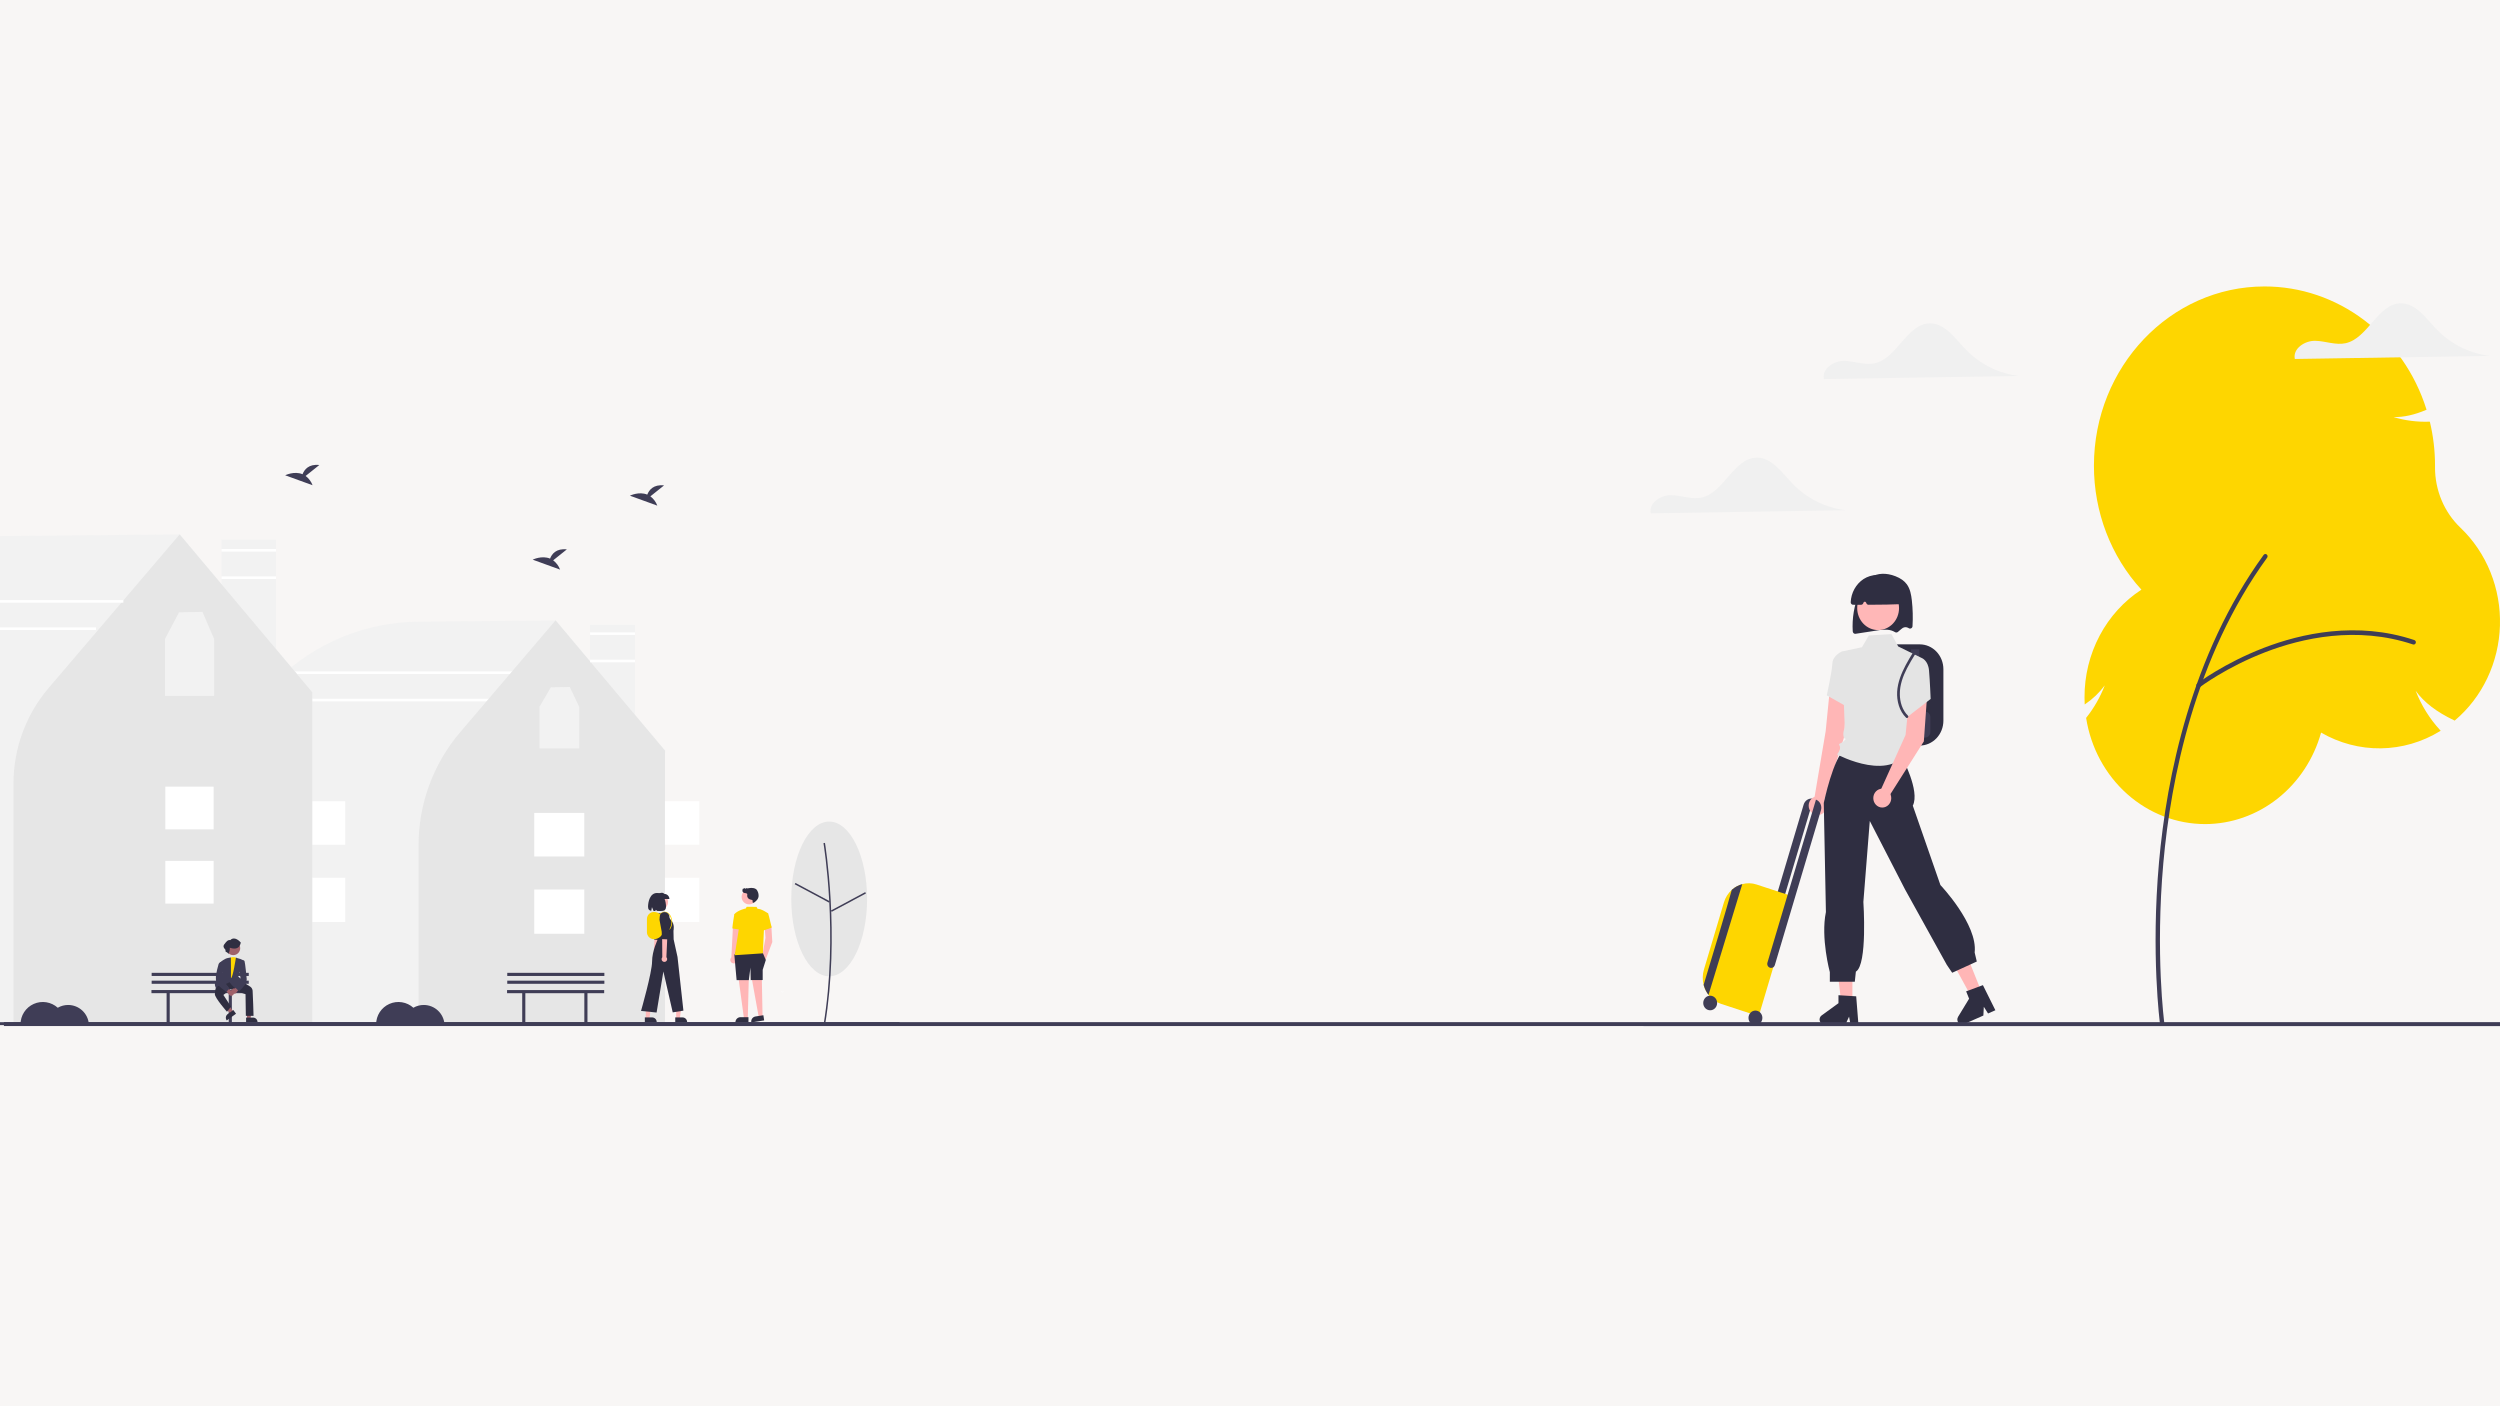 <svg width="1920" height="1080" viewBox="0 0 1920 1080" fill="none" xmlns="http://www.w3.org/2000/svg">
<rect x="0" y="0" width="1920" height="1080" fill="#808080" stroke="none"/>
<g clip-path="url(#clip0_201_56)">
<rect width="1920" height="1080" fill="white"/>
<path d="M0 2H1920V1082H0V2Z" fill="#F8F6F5"/>
<rect width="1920" height="1080" fill="#F8F6F5"/>
<path d="M1349.32 351.468C1331.69 351.475 1324.12 378.299 1306.87 382.111C1299.16 383.814 1291.3 380.425 1283.43 380.278C1275.55 380.131 1266.14 386.138 1267.8 394.226L1417.89 391.848C1402.37 390.155 1387.86 382.992 1376.72 371.526C1368.59 363.024 1360.79 351.463 1349.32 351.468Z" fill="#F0F0F0"/>
<path d="M1693.57 632.902C1671.64 632.899 1650.42 624.724 1633.68 609.83C1616.95 594.936 1605.78 574.287 1602.17 551.556L1602.14 551.368L1602.25 551.222C1608.18 543.762 1612.97 535.382 1616.46 526.38C1612.31 531.966 1607.3 536.781 1601.64 540.624L1601.06 541.031L1601.02 540.298C1600.95 538.685 1600.91 537.082 1600.91 535.535C1600.86 518.978 1604.85 502.684 1612.5 488.21C1620.15 473.736 1631.2 461.566 1644.61 452.862C1621.15 427.284 1608.08 393.128 1608.14 357.607C1608.14 281.73 1666.9 220 1739.12 220C1766.66 219.959 1793.5 229.053 1815.83 245.986C1838.16 262.919 1854.83 286.826 1863.47 314.3L1863.59 314.67L1863.24 314.816C1854.33 318.61 1846.12 320.433 1838.27 320.344C1847.22 323.006 1856.5 324.186 1865.79 323.841L1866.11 323.83L1866.19 324.156C1868.79 335.097 1870.1 346.331 1870.1 357.607C1870.1 358.014 1870.09 358.421 1870.09 358.827C1870.07 367.595 1871.8 376.27 1875.18 384.287C1878.56 392.303 1883.51 399.482 1889.7 405.354C1899.6 414.817 1907.43 426.422 1912.65 439.369C1917.88 452.316 1920.37 466.298 1919.96 480.354C1919.55 494.409 1916.24 508.205 1910.27 520.791C1904.3 533.376 1895.81 544.454 1885.38 553.261L1885.19 553.422L1884.97 553.316C1871.27 546.784 1861.73 539.494 1855.23 530.542C1859.62 541.814 1866.03 552.097 1874.1 560.838L1874.45 561.219L1874.02 561.487C1860.17 569.963 1844.47 574.524 1828.45 574.724C1812.42 574.924 1796.62 570.758 1782.59 562.63C1776.95 582.868 1765.23 600.647 1749.19 613.312C1733.15 625.977 1713.63 632.849 1693.57 632.902V632.902Z" fill="#FED600"/>
<path d="M1660.56 787.994C1660.15 787.994 1659.76 787.84 1659.45 787.561C1659.15 787.282 1658.95 786.896 1658.89 786.475C1658.82 785.946 1651.81 732.852 1658.11 662.288C1663.92 597.121 1682.58 503.256 1738.48 426.167C1738.61 425.982 1738.78 425.827 1738.97 425.71C1739.16 425.593 1739.37 425.516 1739.59 425.485C1739.81 425.454 1740.03 425.468 1740.24 425.528C1740.46 425.587 1740.66 425.69 1740.84 425.831C1741.01 425.972 1741.16 426.148 1741.27 426.349C1741.38 426.55 1741.45 426.772 1741.48 427.002C1741.51 427.233 1741.5 427.467 1741.44 427.691C1741.39 427.916 1741.29 428.127 1741.15 428.312C1685.74 504.735 1667.23 597.911 1661.46 662.618C1655.2 732.772 1662.15 785.452 1662.23 785.976C1662.26 786.227 1662.24 786.483 1662.17 786.726C1662.1 786.969 1661.99 787.194 1661.83 787.385C1661.67 787.576 1661.48 787.73 1661.26 787.835C1661.04 787.94 1660.8 787.994 1660.56 787.994L1660.56 787.994Z" fill="#3F3D56"/>
<path d="M1688.5 528.101C1688.14 528.101 1687.8 527.983 1687.51 527.763C1687.22 527.544 1687.01 527.234 1686.9 526.879C1686.79 526.524 1686.79 526.141 1686.9 525.786C1687.01 525.43 1687.22 525.12 1687.51 524.901C1687.71 524.746 1708.16 509.262 1738.73 497.5C1766.99 486.627 1809.97 476.771 1854.21 491.567C1854.42 491.637 1854.61 491.75 1854.78 491.9C1854.95 492.05 1855.09 492.233 1855.19 492.44C1855.3 492.646 1855.36 492.872 1855.38 493.103C1855.39 493.335 1855.37 493.568 1855.3 493.79C1855.24 494.011 1855.13 494.216 1854.99 494.394C1854.84 494.572 1854.67 494.718 1854.47 494.825C1854.27 494.931 1854.06 494.996 1853.84 495.016C1853.62 495.035 1853.4 495.009 1853.19 494.938C1809.85 480.446 1767.66 490.139 1739.89 500.822C1709.75 512.417 1689.69 527.611 1689.49 527.763C1689.2 527.982 1688.85 528.101 1688.5 528.101Z" fill="#3F3D56"/>
<path d="M1348.92 739.784L1354.61 741.655L1392.78 613.479C1391.22 613.061 1389.56 613.288 1388.15 614.112C1386.75 614.936 1385.69 616.295 1385.21 617.91L1348.92 739.784Z" fill="#3F3D56"/>
<path d="M1474.37 572.586H1449.21V494.861H1474.37C1479.18 494.867 1483.8 496.879 1487.2 500.456C1490.61 504.034 1492.52 508.884 1492.53 513.943V553.505C1492.52 558.564 1490.61 563.414 1487.2 566.991C1483.8 570.569 1479.18 572.581 1474.37 572.586V572.586Z" fill="#2F2E41"/>
<path d="M1470.87 530.948C1470.03 530.947 1469.22 530.596 1468.63 529.971C1468.03 529.347 1467.7 528.5 1467.7 527.617V498.748H1474.04V527.617C1474.04 528.5 1473.7 529.347 1473.11 529.971C1472.51 530.596 1471.71 530.947 1470.87 530.948V530.948Z" fill="#3F3D56"/>
<path d="M1478.49 566.479H1460.08C1459.01 566.478 1458 566.035 1457.25 565.246C1456.5 564.458 1456.07 563.389 1456.07 562.274V550.699C1456.07 549.584 1456.5 548.515 1457.25 547.726C1458 546.938 1459.01 546.494 1460.08 546.493H1478.49C1479.55 546.494 1480.57 546.938 1481.32 547.726C1482.07 548.515 1482.49 549.584 1482.49 550.699V562.274C1482.49 563.389 1482.07 564.458 1481.32 565.246C1480.57 566.035 1479.55 566.478 1478.49 566.479V566.479Z" fill="#3F3D56"/>
<path d="M1424.8 486.774C1424.37 486.774 1423.95 486.617 1423.61 486.329C1423.41 486.152 1423.24 485.931 1423.11 485.681C1422.99 485.431 1422.92 485.157 1422.9 484.876C1422.31 474.916 1423.96 464.948 1427.71 455.781C1430.25 449.592 1433.18 445.605 1436.92 443.231C1441.91 440.066 1448.75 439.813 1455.7 442.538C1459.66 444.095 1462.53 446.13 1464.45 448.76C1467.01 452.269 1467.81 456.771 1468.3 461.113C1469.03 467.682 1469.2 474.308 1468.81 480.909C1468.8 481.251 1468.69 481.581 1468.51 481.866C1468.33 482.151 1468.09 482.381 1467.79 482.533C1467.48 482.695 1467.13 482.767 1466.78 482.743C1466.43 482.719 1466.09 482.599 1465.8 482.395C1465.68 482.314 1465.56 482.239 1465.44 482.171C1464.8 481.838 1464.1 481.669 1463.4 481.678C1462.69 481.688 1461.99 481.875 1461.37 482.225C1460.91 482.511 1460.48 482.838 1460.07 483.202L1457.58 485.327C1457.27 485.584 1456.89 485.735 1456.5 485.762C1456.11 485.788 1455.72 485.687 1455.38 485.473C1453.57 484.391 1451.54 483.763 1449.47 483.638C1446.7 483.53 1443.94 483.74 1441.22 484.266L1425.08 486.752C1424.99 486.767 1424.9 486.774 1424.8 486.774V486.774Z" fill="#2F2E41"/>
<path d="M1422.65 769.646H1414.03L1409.93 734.711H1422.65L1422.65 769.646Z" fill="#FFB6B6"/>
<path d="M1427.28 786.844H1421.17L1420.08 780.776L1417.28 786.844H1401.06C1400.28 786.844 1399.52 786.582 1398.9 786.098C1398.27 785.614 1397.81 784.932 1397.58 784.152C1397.35 783.372 1397.36 782.535 1397.61 781.762C1397.86 780.99 1398.35 780.323 1398.99 779.859L1411.94 770.458V764.323L1425.56 765.178L1427.28 786.844Z" fill="#2F2E41"/>
<path d="M1521.84 761.898L1513.89 765.408L1497.23 734.874L1508.95 729.694L1521.84 761.898Z" fill="#FFB6B6"/>
<path d="M1532.45 775.862L1526.82 778.353L1523.57 773.205L1523.23 779.937L1508.28 786.544C1507.56 786.861 1506.77 786.928 1506.01 786.737C1505.26 786.546 1504.58 786.106 1504.08 785.481C1503.58 784.856 1503.28 784.079 1503.23 783.264C1503.18 782.449 1503.38 781.638 1503.79 780.949L1512.27 767.007L1510 761.352L1522.88 756.59L1532.45 775.862Z" fill="#2F2E41"/>
<path d="M1418.62 531.719L1416.15 566.491L1399.77 618.419L1393.19 614.401L1402.11 561.589L1405.15 531.123L1418.62 531.719Z" fill="#FFB6B6"/>
<path d="M1395.95 625.993C1399.76 625.993 1402.84 622.749 1402.84 618.748C1402.84 614.747 1399.76 611.503 1395.95 611.503C1392.14 611.503 1389.05 614.747 1389.05 618.748C1389.05 622.749 1392.14 625.993 1395.95 625.993Z" fill="#FFB6B6"/>
<path d="M1460.65 571.767V581.358C1460.65 581.358 1474.78 607.521 1469.03 618.748L1490.24 679.719C1490.24 679.719 1519 709.946 1516.54 731.536L1518.18 738.445L1499.28 747.081L1495.17 741.036L1463.12 683.174L1436 630.493L1431.07 692.673C1431.07 692.673 1434.35 741.036 1425.31 746.218L1424.49 753.99H1405.31V746.602C1405.31 746.602 1398.19 720.309 1402.3 700.446L1400.66 616.675C1400.66 616.675 1408.05 581.267 1417.09 575.221L1420.38 566.585L1460.65 571.767Z" fill="#2F2E41"/>
<path d="M1475.75 505.282L1457.83 496.468L1452.66 486.999L1435.27 488.035L1430.01 497.06L1414.54 500.355L1416.81 559.136C1415.8 560.98 1415.44 563.14 1415.79 565.236C1416.33 568.92 1419.09 566.022 1416.33 568.92C1413.58 571.818 1411.5 570.361 1412.88 572.901C1414.27 575.44 1410.86 579.399 1410.86 579.399C1410.86 579.399 1454.89 602.963 1467.33 572.901C1467.33 572.901 1469.78 564.107 1465.63 545.685C1461.49 527.262 1475.75 505.282 1475.75 505.282Z" fill="#E4E4E4"/>
<path d="M1419.62 504.098L1414.54 500.355C1414.54 500.355 1407.5 503.39 1407.26 509.53C1407.03 515.67 1402.98 534.045 1402.98 534.045L1419.04 543.118L1419.62 504.098Z" fill="#E4E4E4"/>
<path d="M1479.98 534.617L1477.51 569.388L1450.1 612.624L1443.52 608.605L1463.47 564.487L1466.51 534.021L1479.98 534.617Z" fill="#FFB6B6"/>
<path d="M1467.37 507.247L1475.75 505.282C1475.75 505.282 1480.8 506.976 1481.49 514.946C1482.18 522.915 1482.75 536.785 1482.75 536.785L1465.17 550.374L1460.8 530.884L1467.37 507.247Z" fill="#E4E4E4"/>
<path d="M1445.59 620.197C1449.39 620.197 1452.48 616.953 1452.48 612.952C1452.48 608.951 1449.39 605.707 1445.59 605.707C1441.78 605.707 1438.69 608.951 1438.69 612.952C1438.69 616.953 1441.78 620.197 1445.59 620.197Z" fill="#FFB6B6"/>
<path d="M1442.4 483.895C1451.27 483.895 1458.46 476.337 1458.46 467.015C1458.46 457.692 1451.27 450.134 1442.4 450.134C1433.53 450.134 1426.33 457.692 1426.33 467.015C1426.33 476.337 1433.53 483.895 1442.4 483.895Z" fill="#FFB7B7"/>
<path d="M1429.31 464.47H1429.31C1427.27 464.469 1425.22 464.466 1423.17 464.461C1422.92 464.46 1422.68 464.408 1422.45 464.307C1422.23 464.206 1422.03 464.059 1421.86 463.874C1421.69 463.694 1421.56 463.479 1421.47 463.244C1421.39 463.009 1421.35 462.758 1421.35 462.506C1421.5 458.929 1422.48 455.443 1424.19 452.347C1425.9 449.251 1428.3 446.635 1431.18 444.724V444.724C1434.21 442.782 1437.67 441.7 1441.21 441.582C1444.76 441.464 1448.28 442.315 1451.42 444.052C1454.56 445.788 1457.22 448.351 1459.13 451.49C1461.05 454.629 1462.16 458.236 1462.35 461.96C1462.36 462.211 1462.33 462.463 1462.25 462.701C1462.17 462.938 1462.04 463.157 1461.88 463.343C1461.72 463.53 1461.53 463.681 1461.31 463.788C1461.09 463.895 1460.86 463.955 1460.62 463.965C1453.51 464.281 1445.62 464.435 1435.05 464.463H1435.04C1434.68 464.465 1434.33 464.352 1434.03 464.142C1433.73 463.931 1433.5 463.631 1433.37 463.28L1433.2 462.843C1433.11 462.612 1432.95 462.418 1432.75 462.287C1432.55 462.156 1432.31 462.096 1432.07 462.115C1431.84 462.134 1431.61 462.231 1431.43 462.392C1431.25 462.553 1431.13 462.771 1431.07 463.013C1430.98 463.428 1430.75 463.798 1430.43 464.063C1430.11 464.327 1429.72 464.471 1429.31 464.47V464.47Z" fill="#2F2E41"/>
<path d="M1465.27 549.601C1460.95 545.332 1459.1 539.137 1459.07 533.02C1459.03 526.034 1461.44 519.398 1464.55 513.323C1466.43 509.649 1468.58 506.133 1470.72 502.626C1471.45 501.446 1469.66 500.355 1468.94 501.529C1461.68 513.396 1453.68 527.453 1458.36 542.038C1459.44 545.495 1461.31 548.621 1463.81 551.138C1464.78 552.096 1466.24 550.562 1465.27 549.601H1465.27Z" fill="#3F3D56"/>
<path d="M1349.03 679.296C1345.47 678.117 1341.67 678.017 1338.06 679.007C1338.05 679.011 1338.04 679.009 1338.04 679.014C1335.24 679.778 1332.63 681.166 1330.39 683.085C1330.26 683.195 1330.14 683.307 1330.01 683.42C1327.17 685.978 1325.08 689.325 1323.97 693.077L1308.62 744.616C1307.48 748.431 1307.4 752.51 1308.39 756.37C1308.45 756.587 1308.51 756.803 1308.57 757.02C1309.32 759.577 1310.52 761.964 1312.11 764.052C1312.12 764.063 1312.13 764.075 1312.13 764.089C1314.61 767.327 1317.95 769.715 1321.73 770.951L1350.68 780.47L1377.97 688.815L1349.03 679.296Z" fill="#FED600"/>
<path d="M1394.67 614.103L1357.39 739.289C1357.27 739.682 1357.23 740.095 1357.27 740.505C1357.3 740.915 1357.41 741.314 1357.59 741.678C1357.78 742.043 1358.02 742.366 1358.32 742.63C1358.62 742.894 1358.97 743.093 1359.34 743.216C1359.72 743.339 1360.11 743.383 1360.5 743.346C1360.89 743.31 1361.27 743.192 1361.62 743.001C1361.96 742.811 1362.27 742.55 1362.52 742.234C1362.77 741.918 1362.96 741.553 1363.08 741.16L1398.48 622.274C1398.96 620.658 1398.84 618.911 1398.13 617.391C1397.42 615.871 1396.18 614.695 1394.67 614.103Z" fill="#3F3D56"/>
<path d="M1348.18 787.337C1351.12 787.337 1353.51 784.826 1353.51 781.728C1353.51 778.631 1351.12 776.12 1348.18 776.12C1345.23 776.12 1342.84 778.631 1342.84 781.728C1342.84 784.826 1345.23 787.337 1348.18 787.337Z" fill="#3F3D56"/>
<path d="M1313.41 775.906C1316.36 775.906 1318.75 773.394 1318.75 770.297C1318.75 767.199 1316.36 764.688 1313.41 764.688C1310.47 764.688 1308.08 767.199 1308.08 770.297C1308.08 773.394 1310.47 775.906 1313.41 775.906Z" fill="#3F3D56"/>
<path d="M1338.06 679.007C1332.53 697.22 1318.05 744.845 1312.13 764.089C1312.13 764.075 1312.12 764.063 1312.11 764.052C1310.52 761.964 1309.32 759.577 1308.57 757.02C1308.51 756.803 1308.45 756.587 1308.39 756.37C1314.74 735.457 1325.37 700.188 1330.01 683.42C1330.14 683.307 1330.26 683.195 1330.39 683.085C1332.63 681.166 1335.24 679.778 1338.04 679.014C1338.04 679.009 1338.05 679.011 1338.06 679.007Z" fill="#3F3D56"/>
<path d="M1931.77 788H1262.23C1261.9 787.999 1261.59 787.894 1261.36 787.706C1261.13 787.519 1261 787.265 1261 787C1261 786.735 1261.13 786.481 1261.36 786.294C1261.59 786.106 1261.9 786.001 1262.23 786H1931.77C1932.1 786.001 1932.41 786.106 1932.64 786.294C1932.87 786.481 1933 786.735 1933 787C1933 787.265 1932.87 787.519 1932.64 787.706C1932.41 787.894 1932.1 787.999 1931.77 788V788Z" fill="#3F3D56"/>
<path d="M1509.67 268.404C1501.54 259.903 1493.75 248.341 1482.27 248.346C1464.64 248.354 1457.07 275.178 1439.82 278.99C1432.11 280.692 1424.25 277.303 1416.38 277.156C1408.51 277.01 1399.09 283.017 1400.75 291.104L1550.84 288.726C1535.33 287.034 1520.82 279.871 1509.67 268.404V268.404Z" fill="#F0F0F0"/>
<path d="M1843.94 232.932C1826.31 232.94 1818.74 259.764 1801.48 263.576C1793.78 265.278 1785.92 261.889 1778.05 261.742C1770.17 261.596 1760.76 267.603 1762.42 275.69L1912.51 273.312C1896.99 271.62 1882.48 264.457 1871.34 252.99C1863.2 244.489 1855.41 232.927 1843.94 232.932Z" fill="#F0F0F0"/>
<g clip-path="url(#clip1_201_56)">
<path d="M510.686 786.552H157.097V579.066L155.472 578.021L212.867 522.119C241.878 493.763 280.75 477.754 321.316 477.455L426.825 476.491L426.977 476.671L510.932 576.549L510.684 579.314L510.686 786.552Z" fill="#F2F2F2"/>
<path d="M435.164 515.642H223.692V517.642H435.164V515.642Z" fill="white"/>
<path d="M414.164 536.642H202.692V538.642H414.164V536.642Z" fill="white"/>
<path d="M537.09 674.131H498.65V708.108H537.09V674.131Z" fill="white"/>
<path d="M537.09 615.323H498.65V648.76H537.09V615.323Z" fill="white"/>
<path d="M487.654 479.855H453.184V599.155H487.654V479.855Z" fill="#F2F2F2"/>
<path d="M510.686 786.551H321.462V649.052C321.472 617.257 332.806 586.504 353.432 562.307L426.681 476.431L510.686 576.436V786.551Z" fill="#E6E6E6"/>
<path d="M448.739 683.147H410.299V717.124H448.739V683.147Z" fill="white"/>
<path d="M448.739 624.337H410.299V657.775H448.739V624.337Z" fill="white"/>
<path d="M265.125 674.131H226.685V708.108H265.125V674.131Z" fill="white"/>
<path d="M265.125 615.323H226.685V648.76H265.125V615.323Z" fill="white"/>
<path d="M211.964 414.405H170.134V559.205H211.964V414.405Z" fill="#F2F2F2"/>
<path d="M239.814 786.55H-189.139V534.77L-191.047 533.541L-190.597 533.103L-112.248 456.788C-82.974 428.173 -43.748 412.018 -2.813 411.717L138.081 410.43L138.233 410.61L240.105 531.801L239.812 535.113L239.814 786.55Z" fill="#F2F2F2"/>
<path d="M239.814 786.55H10.356V601.672C10.364 574.786 19.949 548.781 37.39 528.319L137.959 410.414L239.814 531.667V786.55Z" fill="#E6E6E6"/>
<path d="M164.071 661.151H126.966V693.948H164.071V661.151Z" fill="white"/>
<path d="M164.071 604.151H126.966V636.949H164.071V604.151Z" fill="white"/>
<path d="M690.825 785.031H-237V787.316H690.825V785.031Z" fill="#3F3D56"/>
<path d="M424.822 430.333L435.341 421.919C427.169 421.019 423.811 425.474 422.441 429.002C416.057 426.351 409.106 429.825 409.106 429.825L430.153 437.466C429.091 434.629 427.243 432.155 424.825 430.331L424.822 430.333Z" fill="#3F3D56"/>
<path d="M234.727 365.531L245.246 357.117C237.074 356.217 233.716 360.672 232.346 364.2C225.962 361.549 219.011 365.023 219.011 365.023L240.058 372.664C238.995 369.828 237.146 367.354 234.727 365.531V365.531Z" fill="#3F3D56"/>
<path d="M499.488 381.197L510.007 372.783C501.835 371.883 498.477 376.339 497.107 379.867C490.723 377.216 483.772 380.69 483.772 380.69L504.819 388.33C503.757 385.494 501.909 383.02 499.491 381.196L499.488 381.197Z" fill="#3F3D56"/>
<path d="M52.324 771.812C49.527 771.811 46.779 772.549 44.358 773.95C41.899 771.727 38.849 770.266 35.576 769.744C32.303 769.222 28.95 769.66 25.922 771.007C22.893 772.354 20.321 774.55 18.517 777.33C16.713 780.11 15.754 783.354 15.758 786.668H68.265C67.978 782.635 66.175 778.86 63.217 776.104C60.26 773.348 56.368 771.814 52.325 771.812L52.324 771.812Z" fill="#3F3D56"/>
<path d="M325.432 771.812C322.635 771.811 319.887 772.549 317.466 773.95C315.008 771.727 311.957 770.266 308.685 769.744C305.412 769.222 302.058 769.66 299.03 771.007C296.002 772.354 293.43 774.55 291.626 777.33C289.821 780.11 288.863 783.354 288.866 786.668H341.373C341.087 782.634 339.284 778.86 336.326 776.103C333.368 773.346 329.475 771.813 325.432 771.812V771.812Z" fill="#3F3D56"/>
<path d="M190.902 760.349H116.316V762.755H127.948V785.612H130.354V762.755H175.66V785.612H178.066V762.755H190.901L190.902 760.349Z" fill="#3F3D56"/>
<path d="M191.049 753.151H116.463V755.557H191.049V753.151Z" fill="#3F3D56"/>
<path d="M191.049 747.136H116.463V749.542H191.049V747.136Z" fill="#3F3D56"/>
<path d="M636.818 749.787C652.9 749.787 665.936 723.187 665.936 690.374C665.936 657.562 652.9 630.961 636.818 630.961C620.737 630.961 607.7 657.562 607.7 690.374C607.7 723.187 620.737 749.787 636.818 749.787Z" fill="#E6E6E6"/>
<path d="M633.575 787.532C645.222 717.654 633.692 648.032 633.575 647.332L632.415 647.532C632.532 648.225 644.028 717.662 632.415 787.34L633.575 787.532Z" fill="#3F3D56"/>
<path d="M610.912 678.082L610.356 679.12L636.694 693.215L637.249 692.176L610.912 678.082Z" fill="#3F3D56"/>
<path d="M664.492 685.148L638.154 699.242L638.71 700.28L665.047 686.186L664.492 685.148Z" fill="#3F3D56"/>
<path d="M601.717 761.612C601.452 761.738 601.161 761.796 600.868 761.781C600.575 761.767 600.291 761.679 600.04 761.527C599.912 761.449 599.808 761.657 599.94 761.735C600.218 761.902 600.532 761.999 600.855 762.016C601.179 762.034 601.501 761.972 601.795 761.836C601.824 761.825 601.847 761.804 601.861 761.776C601.875 761.749 601.878 761.718 601.869 761.688C601.865 761.674 601.857 761.66 601.848 761.648C601.838 761.636 601.826 761.627 601.812 761.619C601.799 761.612 601.784 761.608 601.769 761.606C601.753 761.605 601.738 761.606 601.723 761.61L601.717 761.612Z" fill="white"/>
<path d="M564.924 739.576C565.269 739.38 565.567 739.111 565.796 738.787C566.026 738.464 566.182 738.093 566.253 737.703C566.324 737.313 566.309 736.911 566.208 736.528C566.107 736.144 565.924 735.787 565.67 735.482L568.826 710.959L562.926 711.207L561.681 735.233C561.196 735.693 560.897 736.315 560.84 736.981C560.784 737.647 560.973 738.311 561.373 738.846C561.773 739.381 562.355 739.752 563.01 739.886C563.664 740.021 564.346 739.911 564.924 739.576H564.924Z" fill="#FFB6B6"/>
<path d="M592.372 710.956L593.13 723.494L588.013 737.008L585.568 733.393L587.898 720.246L587.252 711.835L592.372 710.956Z" fill="#FFB6B6"/>
<path d="M585.046 749.614L585.674 781.844L582.919 782.271L576.964 749.284L585.046 749.614Z" fill="#FFB6B6"/>
<path d="M567.178 751.172L571.49 783.118H574.278L575.114 749.608L567.178 751.172Z" fill="#FFB6B6"/>
<path d="M575.292 694.567C578.458 694.567 581.025 692.001 581.025 688.834C581.025 685.668 578.458 683.101 575.292 683.101C572.126 683.101 569.559 685.668 569.559 688.834C569.559 692.001 572.126 694.567 575.292 694.567Z" fill="#FFB6B6"/>
<path d="M585.747 731.636L588.153 737.261L585.747 744.83V752.664L576.534 752.719L576.334 743.085L575.094 752.719H565.713L563.977 733.409L566.468 728.839L585.747 731.636Z" fill="#2F2E41"/>
<path d="M573.451 696.444L572.773 697.7C572.773 697.7 566.927 698.839 563.973 702.057L567.938 710.157L564.266 733.602L585.914 732.159L586.682 714.108L589.94 701.483C589.94 701.483 584.293 697.61 581.856 698.017L581.003 696.449L573.451 696.444Z" fill="#FED600"/>
<path d="M569.535 702.901L563.971 702.058C563.971 702.058 562.448 710.993 562.46 713.033L569.176 714.104L569.535 702.901Z" fill="#FED600"/>
<path d="M587.281 702.047L589.94 701.477C589.94 701.477 590.966 704.732 592.658 712.398L585.746 714.81L587.281 702.047Z" fill="#FED600"/>
<path d="M574.82 785.214H564.807V785.087C564.807 784.053 565.218 783.061 565.949 782.33C566.681 781.598 567.673 781.188 568.707 781.188H574.82V785.214Z" fill="#2F2E41"/>
<path d="M586.885 783.682L576.991 785.214L576.972 785.089C576.815 784.068 577.069 783.026 577.68 782.193C578.29 781.359 579.206 780.801 580.227 780.642V780.642L586.27 779.706L586.885 783.682Z" fill="#2F2E41"/>
<path d="M577.54 691.164C577.102 691.009 576.651 690.892 576.192 690.813C575.438 690.641 574.777 690.188 574.342 689.548C573.907 688.907 573.731 688.126 573.849 687.36C573.912 687.178 573.941 686.985 573.933 686.791C573.873 686.365 573.374 686.091 572.896 685.991C572.41 685.942 571.928 685.862 571.452 685.751C571.122 685.634 570.829 685.43 570.604 685.161C570.379 684.891 570.232 684.566 570.176 684.219C570.105 683.546 570.277 682.87 570.66 682.311L570.833 682.745C571.089 682.56 571.286 682.303 571.397 682.007C571.585 682.03 571.764 682.098 571.919 682.207C572.073 682.315 572.199 682.461 572.283 682.629C572.56 682.772 572.6 682.185 572.907 682.099C573.04 682.084 573.174 682.113 573.289 682.181C573.951 682.344 574.647 682.309 575.289 682.081C576.44 681.842 577.628 681.842 578.778 682.081C579.534 682.206 580.245 682.526 580.84 683.008C581.257 683.419 581.584 683.911 581.801 684.453C582.439 685.703 582.708 687.108 582.579 688.504C582.404 689.657 581.861 690.723 581.032 691.542C580.59 691.987 579.149 693.542 578.359 693.273C577.367 692.939 578.71 691.704 577.54 691.164Z" fill="#2F2E41"/>
<path d="M504.406 737.344C504.651 737.197 504.86 736.998 505.019 736.761C505.179 736.524 505.285 736.255 505.329 735.973C505.373 735.691 505.355 735.403 505.276 735.129C505.197 734.854 505.059 734.601 504.871 734.385L507.41 708.909L503.171 709.19L501.997 734.276C501.656 734.616 501.451 735.069 501.421 735.549C501.392 736.03 501.54 736.504 501.837 736.883C502.134 737.261 502.56 737.517 503.034 737.602C503.508 737.688 503.996 737.596 504.407 737.344H504.406Z" fill="#FEB8B8"/>
<path d="M501.453 707.963L502.564 716.41L502.41 721.587L507.073 722.014L508.007 717.708L508.522 706.308C508.561 705.448 508.273 704.605 507.715 703.95C507.157 703.294 506.371 702.874 505.516 702.775C504.629 702.672 503.737 702.921 503.033 703.47C502.328 704.019 501.868 704.823 501.751 705.708L501.453 707.963Z" fill="#2F2E41"/>
<path d="M519.309 782.287H522.134L523.479 771.378H519.305L519.309 782.287Z" fill="#FEB8B8"/>
<path d="M518.588 785.03H527.708V784.915C527.708 783.974 527.334 783.071 526.668 782.406C526.003 781.74 525.1 781.366 524.159 781.365H518.589L518.588 785.03Z" fill="#2F2E41"/>
<path d="M495.955 782.287H498.783L500.129 771.378H495.955V782.287Z" fill="#FEB8B8"/>
<path d="M495.233 785.03H504.353V784.915C504.353 783.974 503.98 783.071 503.314 782.406C502.648 781.74 501.746 781.366 500.804 781.365H495.234L495.233 785.03Z" fill="#2F2E41"/>
<path d="M506.953 698.761C510.34 698.761 513.085 696.016 513.085 692.629C513.085 689.243 510.34 686.497 506.953 686.497C503.567 686.497 500.821 689.243 500.821 692.629C500.821 696.016 503.567 698.761 506.953 698.761Z" fill="#FEB8B8"/>
<path d="M507.746 701.25L503.491 701.737C502.456 703.204 501.785 704.896 501.534 706.674C501.282 708.452 501.456 710.264 502.043 711.961L505.254 721.25C505.254 721.25 500.797 730.186 500.797 738.482C500.797 746.778 492.308 776.393 492.308 776.393L504.257 777.638L509.471 746.091L516.656 777.511L524.856 776.177L520.339 734.977L517.354 721.417L517.228 714.815C517.228 714.815 518.497 709.853 515.321 706.677L511.443 701.276L507.746 701.25Z" fill="#2F2E41"/>
<path d="M514.101 690.439H505.087V686.511C507.065 685.725 509 685.057 510.17 686.511C511.212 686.511 512.211 686.925 512.947 687.662C513.684 688.399 514.098 689.398 514.098 690.439H514.101Z" fill="#2F2E41"/>
<path d="M504.596 685.818C499.209 685.818 497.701 692.57 497.701 696.379C497.701 698.503 498.662 699.263 500.171 699.52L500.704 696.677L501.953 699.643C502.377 699.643 502.823 699.637 503.284 699.628L503.707 698.756L504.651 699.612C508.432 699.618 511.489 700.169 511.489 696.379C511.486 692.571 510.164 685.818 504.596 685.818Z" fill="#2F2E41"/>
<path opacity="0.2" d="M512.558 723.114L512.786 713.223L513.386 708.832L514.88 713.182L512.558 723.114Z" fill="black"/>
<path d="M502.225 721.294H502.224C500.796 721.291 499.428 720.721 498.418 719.711C497.409 718.701 496.841 717.332 496.839 715.904V705.781C496.843 704.353 497.411 702.986 498.42 701.977C499.429 700.967 500.797 700.399 502.224 700.395C504.152 700.397 506 701.163 507.363 702.526C508.726 703.89 509.493 705.738 509.496 707.665V714.024C509.493 715.951 508.727 717.799 507.364 719.162C506.001 720.525 504.153 721.292 502.225 721.294V721.294Z" fill="#FED600"/>
<path d="M514.224 714.177C515.576 712.461 516.289 710.33 516.242 708.147C516.242 703.757 513.627 700.186 510.413 700.186C509.489 700.232 508.592 700.517 507.811 701.013C507.029 701.508 506.389 702.198 505.953 703.015L506.437 703.315C506.823 702.582 507.392 701.961 508.089 701.513C508.785 701.064 509.586 700.803 510.413 700.755C513.313 700.755 515.673 704.071 515.673 708.148C515.72 710.197 515.055 712.198 513.79 713.811L514.224 714.177Z" fill="#FED600"/>
<path d="M511.461 738.372C511.72 738.197 511.937 737.967 512.098 737.698C512.258 737.429 512.357 737.129 512.389 736.818C512.421 736.506 512.384 736.192 512.281 735.897C512.178 735.601 512.012 735.332 511.794 735.107L513.057 707.083L508.436 707.643L508.642 735.159C508.289 735.551 508.092 736.059 508.089 736.586C508.085 737.113 508.276 737.623 508.623 738.019C508.971 738.415 509.452 738.67 509.975 738.735C510.498 738.8 511.027 738.671 511.461 738.372V738.372Z" fill="#FEB8B8"/>
<path d="M506.483 706.405L508.201 715.581L508.34 721.254L513.466 721.444L514.232 716.678L514.118 704.178C514.11 703.235 513.744 702.33 513.094 701.646C512.445 700.962 511.56 700.55 510.618 700.492C509.642 700.432 508.681 700.759 507.943 701.401C507.205 702.043 506.749 702.95 506.673 703.925L506.483 706.405Z" fill="#2F2E41"/>
<path d="M464.009 760.349H389.423V762.755H401.055V785.612H403.461V762.755H448.767V785.612H451.173V762.755H464.008L464.009 760.349Z" fill="#3F3D56"/>
<path d="M464.156 753.151H389.57V755.557H464.156V753.151Z" fill="#3F3D56"/>
<path d="M464.156 747.136H389.57V749.542H464.156V747.136Z" fill="#3F3D56"/>
<path d="M179.155 733.55C182.092 733.55 184.473 731.169 184.473 728.232C184.473 725.295 182.092 722.914 179.155 722.914C176.218 722.914 173.837 725.295 173.837 728.232C173.837 731.169 176.218 733.55 179.155 733.55Z" fill="#A0616A"/>
<path d="M189.692 782.389H192.414L193.714 771.889H189.692V782.389Z" fill="#A0616A"/>
<path d="M188.998 781.501H194.359C195.265 781.501 196.134 781.861 196.775 782.502C197.416 783.143 197.776 784.011 197.776 784.917V785.028H188.998V781.501Z" fill="#2F2E41"/>
<path d="M179.156 776.808L176.95 778.408L169.75 770.66L173.005 768.305L179.156 776.808Z" fill="#A0616A"/>
<path d="M181.264 778.546L174.152 783.692L174.087 783.602C173.556 782.867 173.338 781.952 173.482 781.058C173.625 780.163 174.118 779.362 174.852 778.831L179.196 775.688L181.264 778.546Z" fill="#2F2E41"/>
<path d="M182.134 735.995C181.262 735.388 180.224 735.062 179.161 735.062C178.098 735.062 177.061 735.388 176.189 735.995L174.052 753.823H180.47L181.421 748.123L183.56 739.566L182.134 735.995Z" fill="#FED600"/>
<path d="M188.564 763.531L177.045 759.77L171.554 764.127L177.388 773.045L174.337 777.045L174.25 776.945C173.871 776.514 164.979 766.352 165.005 763.47C165.071 761.514 165.401 759.576 165.987 757.71L168.876 753.61L172.976 752.404L186.548 754.304H186.57L192.054 757.642C192.597 757.992 193.055 758.46 193.393 759.011C193.731 759.562 193.94 760.182 194.006 760.825C194.241 762.944 194.715 779.917 194.72 780.088V780.199H188.806L188.564 763.531Z" fill="#2F2E41"/>
<path d="M181.262 759.27C179.262 758.38 176.703 754.906 176.282 754.32C175.458 754.768 169.451 757.979 167.757 757.154C167.022 757.527 166.462 758.173 166.199 758.954L166.149 759.205L166.004 758.994C165.977 758.955 163.368 755.075 166.743 752.664C168.508 751.537 169.898 749.911 170.735 747.991L169.065 739.165L169.109 739.124C169.246 738.997 172.497 736.006 175.463 735.65L177.293 735.327L177.373 742.293V751.211C178.851 751.025 181.19 735.443 181.19 735.443L182.412 735.891C182.728 735.952 186.277 736.661 187.219 738.073L187.25 738.119L184.022 746.847L183.078 748.268V750.087L188.594 754.887L188.516 754.969C188.328 755.169 184.261 759.396 181.892 759.395C181.676 759.399 181.461 759.356 181.262 759.27V759.27Z" fill="#3F3D56"/>
<path d="M177.817 760.855C177.855 760.553 177.959 760.264 178.121 760.006C178.283 759.749 178.5 759.53 178.756 759.365C179.012 759.2 179.301 759.094 179.603 759.053C179.904 759.012 180.211 759.038 180.502 759.128L183.55 755.474L186.222 756.785L181.845 761.885C181.661 762.364 181.307 762.758 180.852 762.994C180.396 763.229 179.87 763.289 179.373 763.162C178.876 763.035 178.444 762.73 178.157 762.305C177.87 761.88 177.749 761.365 177.817 760.857V760.855Z" fill="#A0616A"/>
<path d="M179.971 757.757L184.753 751.302L183.569 744.902L185.491 737.696L185.539 737.675C186.062 737.448 186.647 737.407 187.197 737.561C187.34 737.62 187.469 737.709 187.577 737.82C187.684 737.932 187.767 738.064 187.821 738.209C188.297 739.398 189.444 751.509 189.492 752.047C189.393 753.195 189.15 754.326 188.768 755.413C188.291 756.366 183.944 761.175 183.76 761.38L183.684 761.464L179.971 757.757Z" fill="#3F3D56"/>
<path d="M183.724 726.863C181.954 729.089 178.924 728.681 176.493 727.863C176.634 729.646 176.15 731.421 175.124 732.885C175.437 731.622 174.117 731.371 173.346 730.901C173.046 730.525 173.296 729.965 173.174 729.501C171.79 727.879 170.874 726.655 172.65 724.751C173.69 723.359 174.938 721.622 176.919 721.987C178.487 720.158 181.055 720.634 182.808 721.913C183.596 722.497 184.313 723.17 184.944 723.92C184.742 724.908 184.367 725.851 183.835 726.706" fill="#2F2E41"/>
<path d="M179.659 762.409C179.621 762.108 179.517 761.818 179.355 761.56C179.192 761.303 178.976 761.084 178.72 760.919C178.464 760.754 178.175 760.648 177.873 760.607C177.571 760.566 177.264 760.592 176.974 760.682L173.926 757.028L171.254 758.339L175.631 763.439C175.815 763.918 176.168 764.312 176.624 764.548C177.079 764.783 177.606 764.843 178.102 764.716C178.599 764.589 179.032 764.284 179.319 763.859C179.606 763.434 179.727 762.919 179.659 762.41V762.409Z" fill="#A0616A"/>
<path d="M173.749 761.754C173.476 761.554 167.065 756.73 166.349 755.298C165.633 753.866 165.809 749.614 165.819 749.421C166.307 746.356 166.999 743.327 167.891 740.353C168.014 740.031 168.199 739.736 168.436 739.485C168.673 739.235 168.957 739.033 169.272 738.892C169.587 738.751 169.926 738.674 170.271 738.664C170.616 738.654 170.96 738.712 171.282 738.835C171.308 738.845 171.334 738.856 171.36 738.866L171.434 738.897L170.361 751.415L176.214 759.178L173.83 761.813L173.749 761.754Z" fill="#3F3D56"/>
<path d="M164.464 490.745L155.495 469.94L137.494 470.26L126.574 491.003L126.794 491.279H126.716V534.423H164.439V491.279L164.464 490.745Z" fill="#F2F2F2"/>
<path d="M444.829 542.822L437.581 527.615L423.034 527.849L414.209 543.011L414.388 543.213H414.324V574.748H444.809V543.213L444.829 542.822Z" fill="#F2F2F2"/>
<path d="M94.74 460.854H-116.731V462.854H94.74V460.854Z" fill="white"/>
<path d="M73.74 481.854H-137.731V483.854H73.74V481.854Z" fill="white"/>
<path d="M487.654 485.645H453.184V487.645H487.654V485.645Z" fill="white"/>
<path d="M487.654 506.645H453.184V508.645H487.654V506.645Z" fill="white"/>
<path d="M211.964 421.645H170.134V423.645H211.964V421.645Z" fill="white"/>
<path d="M211.964 442.645H170.134V444.645H211.964V442.645Z" fill="white"/>
</g>
<path d="M1960 785H3V788H1960V785Z" fill="#3F3D56"/>
</g>
<defs>
<clipPath id="clip0_201_56">
<rect width="1920" height="1080" fill="white"/>
</clipPath>
<clipPath id="clip1_201_56">
<rect width="927.825" height="430.531" fill="white" transform="translate(-237 357)"/>
</clipPath>
</defs>
</svg>
